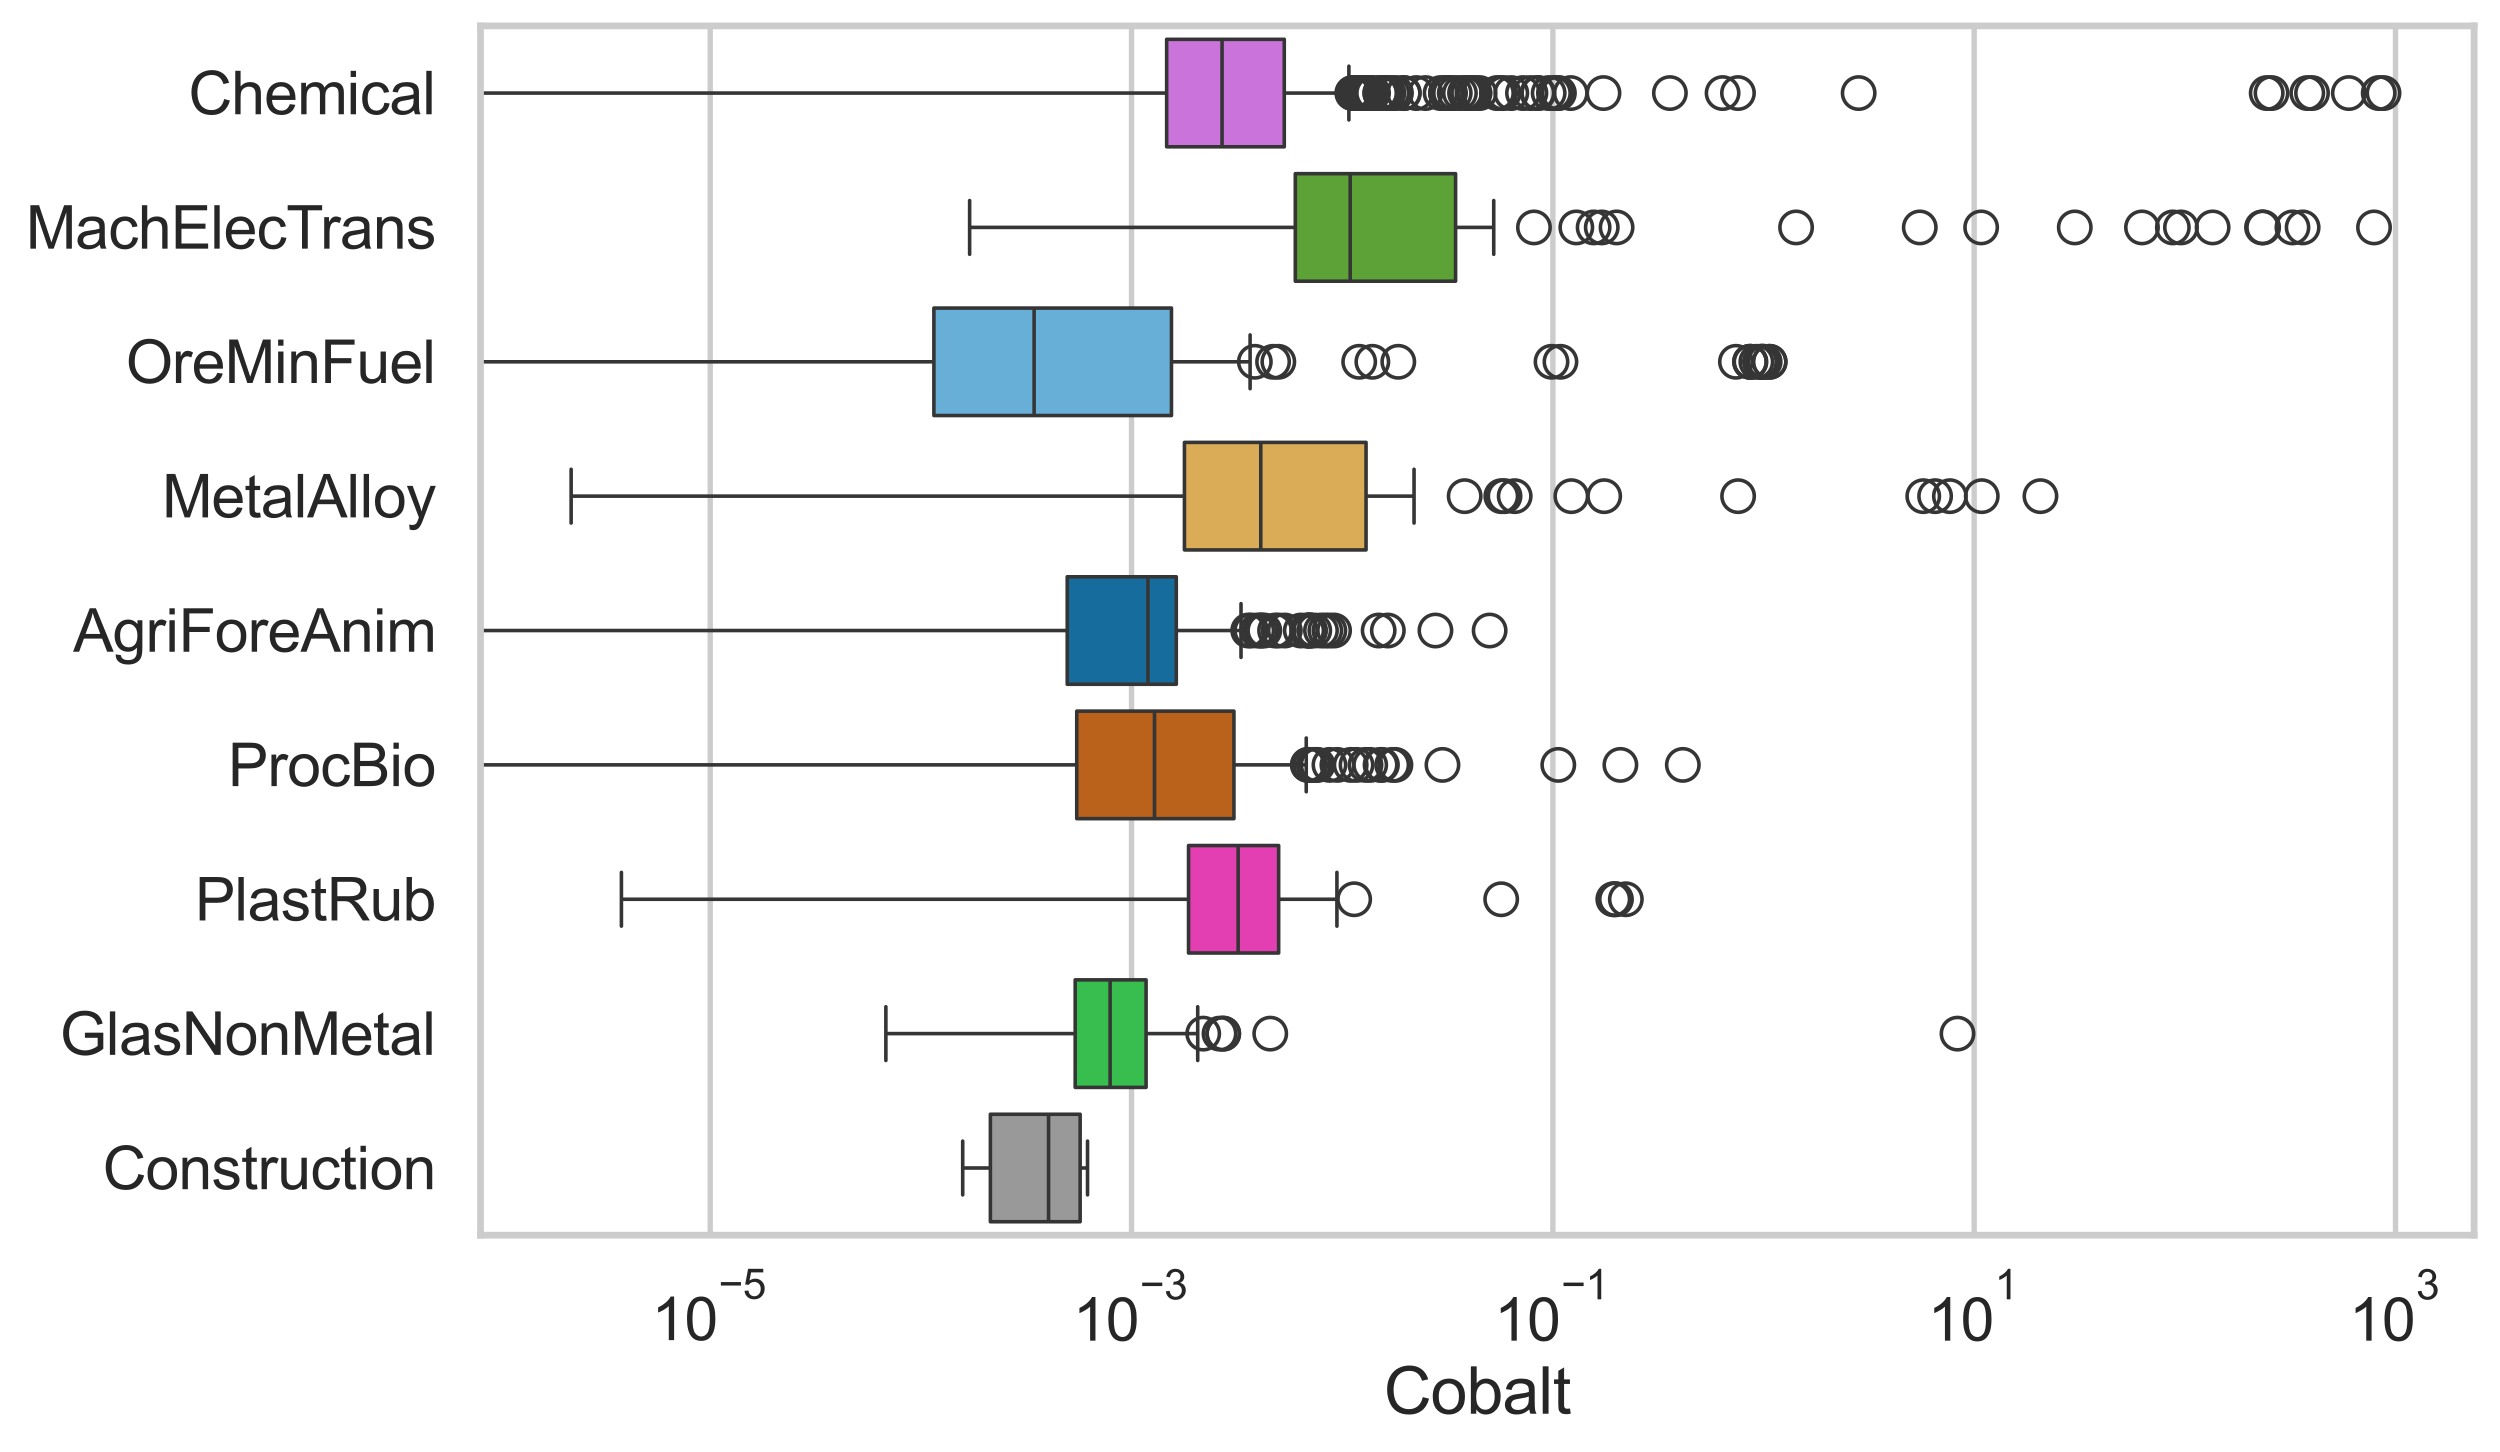 <?xml version="1.0" encoding="utf-8" standalone="no"?>
<!DOCTYPE svg PUBLIC "-//W3C//DTD SVG 1.1//EN"
  "http://www.w3.org/Graphics/SVG/1.1/DTD/svg11.dtd">
<svg xmlns:xlink="http://www.w3.org/1999/xlink" width="695.577pt" height="404.121pt" viewBox="0 0 695.577 404.121" xmlns="http://www.w3.org/2000/svg" version="1.1">
 <defs>
  <style type="text/css">*{stroke-linejoin: round; stroke-linecap: butt}</style>
 </defs>
 <g id="figure_1">
  <g id="patch_1">
   <path d="M 0 404.121 
L 695.577 404.121 
L 695.577 0 
L 0 0 
z
" style="fill: #ffffff"/>
  </g>
  <g id="axes_1">
   <g id="patch_2">
    <path d="M 133.697 343.665 
L 688.377 343.665 
L 688.377 7.2 
L 133.697 7.2 
z
" style="fill: #ffffff"/>
   </g>
   <g id="matplotlib.axis_1">
    <g id="xtick_1">
     <g id="line2d_1">
      <path d="M 197.603 343.665 
L 197.603 7.2 
" clip-path="url(#p4bd5ddffd1)" style="fill: none; stroke: #cccccc; stroke-width: 1.5; stroke-linecap: round"/>
     </g>
     <g id="text_1">
      <!-- $\mathdefault{10^{-5}}$ -->
      <g style="fill: #262626" transform="translate(181.268 373.015) scale(0.165 -0.165)">
       <defs>
        <path id="ArialMT-31" d="M 2384 0 
L 1822 0 
L 1822 3584 
Q 1619 3391 1289 3197 
Q 959 3003 697 2906 
L 697 3450 
Q 1169 3672 1522 3987 
Q 1875 4303 2022 4600 
L 2384 4600 
L 2384 0 
z
" transform="scale(0.016)"/>
        <path id="ArialMT-30" d="M 266 2259 
Q 266 3072 433 3567 
Q 600 4063 929 4331 
Q 1259 4600 1759 4600 
Q 2128 4600 2406 4451 
Q 2684 4303 2865 4023 
Q 3047 3744 3150 3342 
Q 3253 2941 3253 2259 
Q 3253 1453 3087 958 
Q 2922 463 2592 192 
Q 2263 -78 1759 -78 
Q 1097 -78 719 397 
Q 266 969 266 2259 
z
M 844 2259 
Q 844 1131 1108 757 
Q 1372 384 1759 384 
Q 2147 384 2411 759 
Q 2675 1134 2675 2259 
Q 2675 3391 2411 3762 
Q 2147 4134 1753 4134 
Q 1366 4134 1134 3806 
Q 844 3388 844 2259 
z
" transform="scale(0.016)"/>
        <path id="ArialMT-2212" d="M 3381 1997 
L 356 1997 
L 356 2522 
L 3381 2522 
L 3381 1997 
z
" transform="scale(0.016)"/>
        <path id="ArialMT-35" d="M 266 1200 
L 856 1250 
Q 922 819 1161 601 
Q 1400 384 1738 384 
Q 2144 384 2425 690 
Q 2706 997 2706 1503 
Q 2706 1984 2436 2262 
Q 2166 2541 1728 2541 
Q 1456 2541 1237 2417 
Q 1019 2294 894 2097 
L 366 2166 
L 809 4519 
L 3088 4519 
L 3088 3981 
L 1259 3981 
L 1013 2750 
Q 1425 3038 1878 3038 
Q 2478 3038 2890 2622 
Q 3303 2206 3303 1553 
Q 3303 931 2941 478 
Q 2500 -78 1738 -78 
Q 1113 -78 717 272 
Q 322 622 266 1200 
z
" transform="scale(0.016)"/>
       </defs>
       <use xlink:href="#ArialMT-31" transform="translate(0 0.88)"/>
       <use xlink:href="#ArialMT-30" transform="translate(55.615 0.88)"/>
       <use xlink:href="#ArialMT-2212" transform="translate(112.973 70.573) scale(0.7)"/>
       <use xlink:href="#ArialMT-35" transform="translate(153.852 70.573) scale(0.7)"/>
      </g>
     </g>
    </g>
    <g id="xtick_2">
     <g id="line2d_2">
      <path d="M 314.829 343.665 
L 314.829 7.2 
" clip-path="url(#p4bd5ddffd1)" style="fill: none; stroke: #cccccc; stroke-width: 1.5; stroke-linecap: round"/>
     </g>
     <g id="text_2">
      <!-- $\mathdefault{10^{-3}}$ -->
      <g style="fill: #262626" transform="translate(298.494 373.18) scale(0.165 -0.165)">
       <defs>
        <path id="ArialMT-33" d="M 269 1209 
L 831 1284 
Q 928 806 1161 595 
Q 1394 384 1728 384 
Q 2125 384 2398 659 
Q 2672 934 2672 1341 
Q 2672 1728 2419 1979 
Q 2166 2231 1775 2231 
Q 1616 2231 1378 2169 
L 1441 2663 
Q 1497 2656 1531 2656 
Q 1891 2656 2178 2843 
Q 2466 3031 2466 3422 
Q 2466 3731 2256 3934 
Q 2047 4138 1716 4138 
Q 1388 4138 1169 3931 
Q 950 3725 888 3313 
L 325 3413 
Q 428 3978 793 4289 
Q 1159 4600 1703 4600 
Q 2078 4600 2393 4439 
Q 2709 4278 2876 4000 
Q 3044 3722 3044 3409 
Q 3044 3113 2884 2869 
Q 2725 2625 2413 2481 
Q 2819 2388 3044 2092 
Q 3269 1797 3269 1353 
Q 3269 753 2831 336 
Q 2394 -81 1725 -81 
Q 1122 -81 723 278 
Q 325 638 269 1209 
z
" transform="scale(0.016)"/>
       </defs>
       <use xlink:href="#ArialMT-31" transform="translate(0 0.994)"/>
       <use xlink:href="#ArialMT-30" transform="translate(55.615 0.994)"/>
       <use xlink:href="#ArialMT-2212" transform="translate(112.973 70.688) scale(0.7)"/>
       <use xlink:href="#ArialMT-33" transform="translate(153.852 70.688) scale(0.7)"/>
      </g>
     </g>
    </g>
    <g id="xtick_3">
     <g id="line2d_3">
      <path d="M 432.056 343.665 
L 432.056 7.2 
" clip-path="url(#p4bd5ddffd1)" style="fill: none; stroke: #cccccc; stroke-width: 1.5; stroke-linecap: round"/>
     </g>
     <g id="text_3">
      <!-- $\mathdefault{10^{-1}}$ -->
      <g style="fill: #262626" transform="translate(415.721 373.18) scale(0.165 -0.165)">
       <use xlink:href="#ArialMT-31" transform="translate(0 0.994)"/>
       <use xlink:href="#ArialMT-30" transform="translate(55.615 0.994)"/>
       <use xlink:href="#ArialMT-2212" transform="translate(112.973 70.688) scale(0.7)"/>
       <use xlink:href="#ArialMT-31" transform="translate(153.852 70.688) scale(0.7)"/>
      </g>
     </g>
    </g>
    <g id="xtick_4">
     <g id="line2d_4">
      <path d="M 549.282 343.665 
L 549.282 7.2 
" clip-path="url(#p4bd5ddffd1)" style="fill: none; stroke: #cccccc; stroke-width: 1.5; stroke-linecap: round"/>
     </g>
     <g id="text_4">
      <!-- $\mathdefault{10^{1}}$ -->
      <g style="fill: #262626" transform="translate(536.33 373.18) scale(0.165 -0.165)">
       <use xlink:href="#ArialMT-31" transform="translate(0 0.994)"/>
       <use xlink:href="#ArialMT-30" transform="translate(55.615 0.994)"/>
       <use xlink:href="#ArialMT-31" transform="translate(112.973 70.688) scale(0.7)"/>
      </g>
     </g>
    </g>
    <g id="xtick_5">
     <g id="line2d_5">
      <path d="M 666.508 343.665 
L 666.508 7.2 
" clip-path="url(#p4bd5ddffd1)" style="fill: none; stroke: #cccccc; stroke-width: 1.5; stroke-linecap: round"/>
     </g>
     <g id="text_5">
      <!-- $\mathdefault{10^{3}}$ -->
      <g style="fill: #262626" transform="translate(653.556 373.18) scale(0.165 -0.165)">
       <use xlink:href="#ArialMT-31" transform="translate(0 0.994)"/>
       <use xlink:href="#ArialMT-30" transform="translate(55.615 0.994)"/>
       <use xlink:href="#ArialMT-33" transform="translate(112.973 70.688) scale(0.7)"/>
      </g>
     </g>
    </g>
    <g id="text_6">
     <!-- Cobalt -->
     <g style="fill: #262626" transform="translate(385.023 393.344) scale(0.18 -0.18)">
      <defs>
       <path id="ArialMT-43" d="M 3763 1606 
L 4369 1453 
Q 4178 706 3683 314 
Q 3188 -78 2472 -78 
Q 1731 -78 1267 223 
Q 803 525 561 1097 
Q 319 1669 319 2325 
Q 319 3041 592 3573 
Q 866 4106 1370 4382 
Q 1875 4659 2481 4659 
Q 3169 4659 3637 4309 
Q 4106 3959 4291 3325 
L 3694 3184 
Q 3534 3684 3231 3912 
Q 2928 4141 2469 4141 
Q 1941 4141 1586 3887 
Q 1231 3634 1087 3207 
Q 944 2781 944 2328 
Q 944 1744 1114 1308 
Q 1284 872 1643 656 
Q 2003 441 2422 441 
Q 2931 441 3284 734 
Q 3638 1028 3763 1606 
z
" transform="scale(0.016)"/>
       <path id="ArialMT-6f" d="M 213 1659 
Q 213 2581 725 3025 
Q 1153 3394 1769 3394 
Q 2453 3394 2887 2945 
Q 3322 2497 3322 1706 
Q 3322 1066 3130 698 
Q 2938 331 2570 128 
Q 2203 -75 1769 -75 
Q 1072 -75 642 372 
Q 213 819 213 1659 
z
M 791 1659 
Q 791 1022 1069 705 
Q 1347 388 1769 388 
Q 2188 388 2466 706 
Q 2744 1025 2744 1678 
Q 2744 2294 2464 2611 
Q 2184 2928 1769 2928 
Q 1347 2928 1069 2612 
Q 791 2297 791 1659 
z
" transform="scale(0.016)"/>
       <path id="ArialMT-62" d="M 941 0 
L 419 0 
L 419 4581 
L 981 4581 
L 981 2947 
Q 1338 3394 1891 3394 
Q 2197 3394 2470 3270 
Q 2744 3147 2920 2923 
Q 3097 2700 3197 2384 
Q 3297 2069 3297 1709 
Q 3297 856 2875 390 
Q 2453 -75 1863 -75 
Q 1275 -75 941 416 
L 941 0 
z
M 934 1684 
Q 934 1088 1097 822 
Q 1363 388 1816 388 
Q 2184 388 2453 708 
Q 2722 1028 2722 1663 
Q 2722 2313 2464 2622 
Q 2206 2931 1841 2931 
Q 1472 2931 1203 2611 
Q 934 2291 934 1684 
z
" transform="scale(0.016)"/>
       <path id="ArialMT-61" d="M 2588 409 
Q 2275 144 1986 34 
Q 1697 -75 1366 -75 
Q 819 -75 525 192 
Q 231 459 231 875 
Q 231 1119 342 1320 
Q 453 1522 633 1644 
Q 813 1766 1038 1828 
Q 1203 1872 1538 1913 
Q 2219 1994 2541 2106 
Q 2544 2222 2544 2253 
Q 2544 2597 2384 2738 
Q 2169 2928 1744 2928 
Q 1347 2928 1158 2789 
Q 969 2650 878 2297 
L 328 2372 
Q 403 2725 575 2942 
Q 747 3159 1072 3276 
Q 1397 3394 1825 3394 
Q 2250 3394 2515 3294 
Q 2781 3194 2906 3042 
Q 3031 2891 3081 2659 
Q 3109 2516 3109 2141 
L 3109 1391 
Q 3109 606 3145 398 
Q 3181 191 3288 0 
L 2700 0 
Q 2613 175 2588 409 
z
M 2541 1666 
Q 2234 1541 1622 1453 
Q 1275 1403 1131 1340 
Q 988 1278 909 1158 
Q 831 1038 831 891 
Q 831 666 1001 516 
Q 1172 366 1500 366 
Q 1825 366 2078 508 
Q 2331 650 2450 897 
Q 2541 1088 2541 1459 
L 2541 1666 
z
" transform="scale(0.016)"/>
       <path id="ArialMT-6c" d="M 409 0 
L 409 4581 
L 972 4581 
L 972 0 
L 409 0 
z
" transform="scale(0.016)"/>
       <path id="ArialMT-74" d="M 1650 503 
L 1731 6 
Q 1494 -44 1306 -44 
Q 1000 -44 831 53 
Q 663 150 594 308 
Q 525 466 525 972 
L 525 2881 
L 113 2881 
L 113 3319 
L 525 3319 
L 525 4141 
L 1084 4478 
L 1084 3319 
L 1650 3319 
L 1650 2881 
L 1084 2881 
L 1084 941 
Q 1084 700 1114 631 
Q 1144 563 1211 522 
Q 1278 481 1403 481 
Q 1497 481 1650 503 
z
" transform="scale(0.016)"/>
      </defs>
      <use xlink:href="#ArialMT-43"/>
      <use xlink:href="#ArialMT-6f" transform="translate(72.217 0)"/>
      <use xlink:href="#ArialMT-62" transform="translate(127.832 0)"/>
      <use xlink:href="#ArialMT-61" transform="translate(183.447 0)"/>
      <use xlink:href="#ArialMT-6c" transform="translate(239.062 0)"/>
      <use xlink:href="#ArialMT-74" transform="translate(261.279 0)"/>
     </g>
    </g>
   </g>
   <g id="matplotlib.axis_2">
    <g id="ytick_1">
     <g id="text_7">
      <!-- Chemical -->
      <g style="fill: #262626" transform="translate(52.428 31.798) scale(0.165 -0.165)">
       <defs>
        <path id="ArialMT-68" d="M 422 0 
L 422 4581 
L 984 4581 
L 984 2938 
Q 1378 3394 1978 3394 
Q 2347 3394 2619 3248 
Q 2891 3103 3008 2847 
Q 3125 2591 3125 2103 
L 3125 0 
L 2563 0 
L 2563 2103 
Q 2563 2525 2380 2717 
Q 2197 2909 1863 2909 
Q 1613 2909 1392 2779 
Q 1172 2650 1078 2428 
Q 984 2206 984 1816 
L 984 0 
L 422 0 
z
" transform="scale(0.016)"/>
        <path id="ArialMT-65" d="M 2694 1069 
L 3275 997 
Q 3138 488 2766 206 
Q 2394 -75 1816 -75 
Q 1088 -75 661 373 
Q 234 822 234 1631 
Q 234 2469 665 2931 
Q 1097 3394 1784 3394 
Q 2450 3394 2872 2941 
Q 3294 2488 3294 1666 
Q 3294 1616 3291 1516 
L 816 1516 
Q 847 969 1125 678 
Q 1403 388 1819 388 
Q 2128 388 2347 550 
Q 2566 713 2694 1069 
z
M 847 1978 
L 2700 1978 
Q 2663 2397 2488 2606 
Q 2219 2931 1791 2931 
Q 1403 2931 1139 2672 
Q 875 2413 847 1978 
z
" transform="scale(0.016)"/>
        <path id="ArialMT-6d" d="M 422 0 
L 422 3319 
L 925 3319 
L 925 2853 
Q 1081 3097 1340 3245 
Q 1600 3394 1931 3394 
Q 2300 3394 2536 3241 
Q 2772 3088 2869 2813 
Q 3263 3394 3894 3394 
Q 4388 3394 4653 3120 
Q 4919 2847 4919 2278 
L 4919 0 
L 4359 0 
L 4359 2091 
Q 4359 2428 4304 2576 
Q 4250 2725 4106 2815 
Q 3963 2906 3769 2906 
Q 3419 2906 3187 2673 
Q 2956 2441 2956 1928 
L 2956 0 
L 2394 0 
L 2394 2156 
Q 2394 2531 2256 2718 
Q 2119 2906 1806 2906 
Q 1569 2906 1367 2781 
Q 1166 2656 1075 2415 
Q 984 2175 984 1722 
L 984 0 
L 422 0 
z
" transform="scale(0.016)"/>
        <path id="ArialMT-69" d="M 425 3934 
L 425 4581 
L 988 4581 
L 988 3934 
L 425 3934 
z
M 425 0 
L 425 3319 
L 988 3319 
L 988 0 
L 425 0 
z
" transform="scale(0.016)"/>
        <path id="ArialMT-63" d="M 2588 1216 
L 3141 1144 
Q 3050 572 2676 248 
Q 2303 -75 1759 -75 
Q 1078 -75 664 370 
Q 250 816 250 1647 
Q 250 2184 428 2587 
Q 606 2991 970 3192 
Q 1334 3394 1763 3394 
Q 2303 3394 2647 3120 
Q 2991 2847 3088 2344 
L 2541 2259 
Q 2463 2594 2264 2762 
Q 2066 2931 1784 2931 
Q 1359 2931 1093 2626 
Q 828 2322 828 1663 
Q 828 994 1084 691 
Q 1341 388 1753 388 
Q 2084 388 2306 591 
Q 2528 794 2588 1216 
z
" transform="scale(0.016)"/>
       </defs>
       <use xlink:href="#ArialMT-43"/>
       <use xlink:href="#ArialMT-68" transform="translate(72.217 0)"/>
       <use xlink:href="#ArialMT-65" transform="translate(127.832 0)"/>
       <use xlink:href="#ArialMT-6d" transform="translate(183.447 0)"/>
       <use xlink:href="#ArialMT-69" transform="translate(266.748 0)"/>
       <use xlink:href="#ArialMT-63" transform="translate(288.965 0)"/>
       <use xlink:href="#ArialMT-61" transform="translate(338.965 0)"/>
       <use xlink:href="#ArialMT-6c" transform="translate(394.58 0)"/>
      </g>
     </g>
    </g>
    <g id="ytick_2">
     <g id="text_8">
      <!-- MachElecTrans -->
      <g style="fill: #262626" transform="translate(7.2 69.183) scale(0.165 -0.165)">
       <defs>
        <path id="ArialMT-4d" d="M 475 0 
L 475 4581 
L 1388 4581 
L 2472 1338 
Q 2622 884 2691 659 
Q 2769 909 2934 1394 
L 4031 4581 
L 4847 4581 
L 4847 0 
L 4263 0 
L 4263 3834 
L 2931 0 
L 2384 0 
L 1059 3900 
L 1059 0 
L 475 0 
z
" transform="scale(0.016)"/>
        <path id="ArialMT-45" d="M 506 0 
L 506 4581 
L 3819 4581 
L 3819 4041 
L 1113 4041 
L 1113 2638 
L 3647 2638 
L 3647 2100 
L 1113 2100 
L 1113 541 
L 3925 541 
L 3925 0 
L 506 0 
z
" transform="scale(0.016)"/>
        <path id="ArialMT-54" d="M 1659 0 
L 1659 4041 
L 150 4041 
L 150 4581 
L 3781 4581 
L 3781 4041 
L 2266 4041 
L 2266 0 
L 1659 0 
z
" transform="scale(0.016)"/>
        <path id="ArialMT-72" d="M 416 0 
L 416 3319 
L 922 3319 
L 922 2816 
Q 1116 3169 1280 3281 
Q 1444 3394 1641 3394 
Q 1925 3394 2219 3213 
L 2025 2691 
Q 1819 2813 1613 2813 
Q 1428 2813 1281 2702 
Q 1134 2591 1072 2394 
Q 978 2094 978 1738 
L 978 0 
L 416 0 
z
" transform="scale(0.016)"/>
        <path id="ArialMT-6e" d="M 422 0 
L 422 3319 
L 928 3319 
L 928 2847 
Q 1294 3394 1984 3394 
Q 2284 3394 2536 3286 
Q 2788 3178 2913 3003 
Q 3038 2828 3088 2588 
Q 3119 2431 3119 2041 
L 3119 0 
L 2556 0 
L 2556 2019 
Q 2556 2363 2490 2533 
Q 2425 2703 2258 2804 
Q 2091 2906 1866 2906 
Q 1506 2906 1245 2678 
Q 984 2450 984 1813 
L 984 0 
L 422 0 
z
" transform="scale(0.016)"/>
        <path id="ArialMT-73" d="M 197 991 
L 753 1078 
Q 800 744 1014 566 
Q 1228 388 1613 388 
Q 2000 388 2187 545 
Q 2375 703 2375 916 
Q 2375 1106 2209 1216 
Q 2094 1291 1634 1406 
Q 1016 1563 777 1677 
Q 538 1791 414 1992 
Q 291 2194 291 2438 
Q 291 2659 392 2848 
Q 494 3038 669 3163 
Q 800 3259 1026 3326 
Q 1253 3394 1513 3394 
Q 1903 3394 2198 3281 
Q 2494 3169 2634 2976 
Q 2775 2784 2828 2463 
L 2278 2388 
Q 2241 2644 2061 2787 
Q 1881 2931 1553 2931 
Q 1166 2931 1000 2803 
Q 834 2675 834 2503 
Q 834 2394 903 2306 
Q 972 2216 1119 2156 
Q 1203 2125 1616 2013 
Q 2213 1853 2448 1751 
Q 2684 1650 2818 1456 
Q 2953 1263 2953 975 
Q 2953 694 2789 445 
Q 2625 197 2315 61 
Q 2006 -75 1616 -75 
Q 969 -75 630 194 
Q 291 463 197 991 
z
" transform="scale(0.016)"/>
       </defs>
       <use xlink:href="#ArialMT-4d"/>
       <use xlink:href="#ArialMT-61" transform="translate(83.301 0)"/>
       <use xlink:href="#ArialMT-63" transform="translate(138.916 0)"/>
       <use xlink:href="#ArialMT-68" transform="translate(188.916 0)"/>
       <use xlink:href="#ArialMT-45" transform="translate(244.531 0)"/>
       <use xlink:href="#ArialMT-6c" transform="translate(311.23 0)"/>
       <use xlink:href="#ArialMT-65" transform="translate(333.447 0)"/>
       <use xlink:href="#ArialMT-63" transform="translate(389.062 0)"/>
       <use xlink:href="#ArialMT-54" transform="translate(439.062 0)"/>
       <use xlink:href="#ArialMT-72" transform="translate(496.396 0)"/>
       <use xlink:href="#ArialMT-61" transform="translate(529.697 0)"/>
       <use xlink:href="#ArialMT-6e" transform="translate(585.312 0)"/>
       <use xlink:href="#ArialMT-73" transform="translate(640.928 0)"/>
      </g>
     </g>
    </g>
    <g id="ytick_3">
     <g id="text_9">
      <!-- OreMinFuel -->
      <g style="fill: #262626" transform="translate(35.013 106.568) scale(0.165 -0.165)">
       <defs>
        <path id="ArialMT-4f" d="M 309 2231 
Q 309 3372 921 4017 
Q 1534 4663 2503 4663 
Q 3138 4663 3647 4359 
Q 4156 4056 4423 3514 
Q 4691 2972 4691 2284 
Q 4691 1588 4409 1038 
Q 4128 488 3612 205 
Q 3097 -78 2500 -78 
Q 1853 -78 1343 234 
Q 834 547 571 1087 
Q 309 1628 309 2231 
z
M 934 2222 
Q 934 1394 1379 917 
Q 1825 441 2497 441 
Q 3181 441 3623 922 
Q 4066 1403 4066 2288 
Q 4066 2847 3877 3264 
Q 3688 3681 3323 3911 
Q 2959 4141 2506 4141 
Q 1863 4141 1398 3698 
Q 934 3256 934 2222 
z
" transform="scale(0.016)"/>
        <path id="ArialMT-46" d="M 525 0 
L 525 4581 
L 3616 4581 
L 3616 4041 
L 1131 4041 
L 1131 2622 
L 3281 2622 
L 3281 2081 
L 1131 2081 
L 1131 0 
L 525 0 
z
" transform="scale(0.016)"/>
        <path id="ArialMT-75" d="M 2597 0 
L 2597 488 
Q 2209 -75 1544 -75 
Q 1250 -75 995 37 
Q 741 150 617 320 
Q 494 491 444 738 
Q 409 903 409 1263 
L 409 3319 
L 972 3319 
L 972 1478 
Q 972 1038 1006 884 
Q 1059 663 1231 536 
Q 1403 409 1656 409 
Q 1909 409 2131 539 
Q 2353 669 2445 892 
Q 2538 1116 2538 1541 
L 2538 3319 
L 3100 3319 
L 3100 0 
L 2597 0 
z
" transform="scale(0.016)"/>
       </defs>
       <use xlink:href="#ArialMT-4f"/>
       <use xlink:href="#ArialMT-72" transform="translate(77.783 0)"/>
       <use xlink:href="#ArialMT-65" transform="translate(111.084 0)"/>
       <use xlink:href="#ArialMT-4d" transform="translate(166.699 0)"/>
       <use xlink:href="#ArialMT-69" transform="translate(250 0)"/>
       <use xlink:href="#ArialMT-6e" transform="translate(272.217 0)"/>
       <use xlink:href="#ArialMT-46" transform="translate(327.832 0)"/>
       <use xlink:href="#ArialMT-75" transform="translate(388.916 0)"/>
       <use xlink:href="#ArialMT-65" transform="translate(444.531 0)"/>
       <use xlink:href="#ArialMT-6c" transform="translate(500.146 0)"/>
      </g>
     </g>
    </g>
    <g id="ytick_4">
     <g id="text_10">
      <!-- MetalAlloy -->
      <g style="fill: #262626" transform="translate(45.088 143.953) scale(0.165 -0.165)">
       <defs>
        <path id="ArialMT-41" d="M -9 0 
L 1750 4581 
L 2403 4581 
L 4278 0 
L 3588 0 
L 3053 1388 
L 1138 1388 
L 634 0 
L -9 0 
z
M 1313 1881 
L 2866 1881 
L 2388 3150 
Q 2169 3728 2063 4100 
Q 1975 3659 1816 3225 
L 1313 1881 
z
" transform="scale(0.016)"/>
        <path id="ArialMT-79" d="M 397 -1278 
L 334 -750 
Q 519 -800 656 -800 
Q 844 -800 956 -737 
Q 1069 -675 1141 -563 
Q 1194 -478 1313 -144 
Q 1328 -97 1363 -6 
L 103 3319 
L 709 3319 
L 1400 1397 
Q 1534 1031 1641 628 
Q 1738 1016 1872 1384 
L 2581 3319 
L 3144 3319 
L 1881 -56 
Q 1678 -603 1566 -809 
Q 1416 -1088 1222 -1217 
Q 1028 -1347 759 -1347 
Q 597 -1347 397 -1278 
z
" transform="scale(0.016)"/>
       </defs>
       <use xlink:href="#ArialMT-4d"/>
       <use xlink:href="#ArialMT-65" transform="translate(83.301 0)"/>
       <use xlink:href="#ArialMT-74" transform="translate(138.916 0)"/>
       <use xlink:href="#ArialMT-61" transform="translate(166.699 0)"/>
       <use xlink:href="#ArialMT-6c" transform="translate(222.314 0)"/>
       <use xlink:href="#ArialMT-41" transform="translate(244.531 0)"/>
       <use xlink:href="#ArialMT-6c" transform="translate(311.23 0)"/>
       <use xlink:href="#ArialMT-6c" transform="translate(333.447 0)"/>
       <use xlink:href="#ArialMT-6f" transform="translate(355.664 0)"/>
       <use xlink:href="#ArialMT-79" transform="translate(411.279 0)"/>
      </g>
     </g>
    </g>
    <g id="ytick_5">
     <g id="text_11">
      <!-- AgriForeAnim -->
      <g style="fill: #262626" transform="translate(20.341 181.337) scale(0.165 -0.165)">
       <defs>
        <path id="ArialMT-67" d="M 319 -275 
L 866 -356 
Q 900 -609 1056 -725 
Q 1266 -881 1628 -881 
Q 2019 -881 2231 -725 
Q 2444 -569 2519 -288 
Q 2563 -116 2559 434 
Q 2191 0 1641 0 
Q 956 0 581 494 
Q 206 988 206 1678 
Q 206 2153 378 2554 
Q 550 2956 876 3175 
Q 1203 3394 1644 3394 
Q 2231 3394 2613 2919 
L 2613 3319 
L 3131 3319 
L 3131 450 
Q 3131 -325 2973 -648 
Q 2816 -972 2473 -1159 
Q 2131 -1347 1631 -1347 
Q 1038 -1347 672 -1080 
Q 306 -813 319 -275 
z
M 784 1719 
Q 784 1066 1043 766 
Q 1303 466 1694 466 
Q 2081 466 2343 764 
Q 2606 1063 2606 1700 
Q 2606 2309 2336 2618 
Q 2066 2928 1684 2928 
Q 1309 2928 1046 2623 
Q 784 2319 784 1719 
z
" transform="scale(0.016)"/>
       </defs>
       <use xlink:href="#ArialMT-41"/>
       <use xlink:href="#ArialMT-67" transform="translate(66.699 0)"/>
       <use xlink:href="#ArialMT-72" transform="translate(122.314 0)"/>
       <use xlink:href="#ArialMT-69" transform="translate(155.615 0)"/>
       <use xlink:href="#ArialMT-46" transform="translate(177.832 0)"/>
       <use xlink:href="#ArialMT-6f" transform="translate(238.916 0)"/>
       <use xlink:href="#ArialMT-72" transform="translate(294.531 0)"/>
       <use xlink:href="#ArialMT-65" transform="translate(327.832 0)"/>
       <use xlink:href="#ArialMT-41" transform="translate(383.447 0)"/>
       <use xlink:href="#ArialMT-6e" transform="translate(450.146 0)"/>
       <use xlink:href="#ArialMT-69" transform="translate(505.762 0)"/>
       <use xlink:href="#ArialMT-6d" transform="translate(527.979 0)"/>
      </g>
     </g>
    </g>
    <g id="ytick_6">
     <g id="text_12">
      <!-- ProcBio -->
      <g style="fill: #262626" transform="translate(63.424 218.722) scale(0.165 -0.165)">
       <defs>
        <path id="ArialMT-50" d="M 494 0 
L 494 4581 
L 2222 4581 
Q 2678 4581 2919 4538 
Q 3256 4481 3484 4323 
Q 3713 4166 3852 3881 
Q 3991 3597 3991 3256 
Q 3991 2672 3619 2267 
Q 3247 1863 2275 1863 
L 1100 1863 
L 1100 0 
L 494 0 
z
M 1100 2403 
L 2284 2403 
Q 2872 2403 3119 2622 
Q 3366 2841 3366 3238 
Q 3366 3525 3220 3729 
Q 3075 3934 2838 4000 
Q 2684 4041 2272 4041 
L 1100 4041 
L 1100 2403 
z
" transform="scale(0.016)"/>
        <path id="ArialMT-42" d="M 469 0 
L 469 4581 
L 2188 4581 
Q 2713 4581 3030 4442 
Q 3347 4303 3526 4014 
Q 3706 3725 3706 3409 
Q 3706 3116 3547 2856 
Q 3388 2597 3066 2438 
Q 3481 2316 3704 2022 
Q 3928 1728 3928 1328 
Q 3928 1006 3792 729 
Q 3656 453 3456 303 
Q 3256 153 2954 76 
Q 2653 0 2216 0 
L 469 0 
z
M 1075 2656 
L 2066 2656 
Q 2469 2656 2644 2709 
Q 2875 2778 2992 2937 
Q 3109 3097 3109 3338 
Q 3109 3566 3000 3739 
Q 2891 3913 2687 3977 
Q 2484 4041 1991 4041 
L 1075 4041 
L 1075 2656 
z
M 1075 541 
L 2216 541 
Q 2509 541 2628 563 
Q 2838 600 2978 687 
Q 3119 775 3209 942 
Q 3300 1109 3300 1328 
Q 3300 1584 3169 1773 
Q 3038 1963 2805 2039 
Q 2572 2116 2134 2116 
L 1075 2116 
L 1075 541 
z
" transform="scale(0.016)"/>
       </defs>
       <use xlink:href="#ArialMT-50"/>
       <use xlink:href="#ArialMT-72" transform="translate(66.699 0)"/>
       <use xlink:href="#ArialMT-6f" transform="translate(100 0)"/>
       <use xlink:href="#ArialMT-63" transform="translate(155.615 0)"/>
       <use xlink:href="#ArialMT-42" transform="translate(205.615 0)"/>
       <use xlink:href="#ArialMT-69" transform="translate(272.314 0)"/>
       <use xlink:href="#ArialMT-6f" transform="translate(294.531 0)"/>
      </g>
     </g>
    </g>
    <g id="ytick_7">
     <g id="text_13">
      <!-- PlastRub -->
      <g style="fill: #262626" transform="translate(54.248 256.107) scale(0.165 -0.165)">
       <defs>
        <path id="ArialMT-52" d="M 503 0 
L 503 4581 
L 2534 4581 
Q 3147 4581 3465 4457 
Q 3784 4334 3975 4021 
Q 4166 3709 4166 3331 
Q 4166 2844 3850 2509 
Q 3534 2175 2875 2084 
Q 3116 1969 3241 1856 
Q 3506 1613 3744 1247 
L 4541 0 
L 3778 0 
L 3172 953 
Q 2906 1366 2734 1584 
Q 2563 1803 2427 1890 
Q 2291 1978 2150 2013 
Q 2047 2034 1813 2034 
L 1109 2034 
L 1109 0 
L 503 0 
z
M 1109 2559 
L 2413 2559 
Q 2828 2559 3062 2645 
Q 3297 2731 3419 2920 
Q 3541 3109 3541 3331 
Q 3541 3656 3305 3865 
Q 3069 4075 2559 4075 
L 1109 4075 
L 1109 2559 
z
" transform="scale(0.016)"/>
       </defs>
       <use xlink:href="#ArialMT-50"/>
       <use xlink:href="#ArialMT-6c" transform="translate(66.699 0)"/>
       <use xlink:href="#ArialMT-61" transform="translate(88.916 0)"/>
       <use xlink:href="#ArialMT-73" transform="translate(144.531 0)"/>
       <use xlink:href="#ArialMT-74" transform="translate(194.531 0)"/>
       <use xlink:href="#ArialMT-52" transform="translate(222.314 0)"/>
       <use xlink:href="#ArialMT-75" transform="translate(294.531 0)"/>
       <use xlink:href="#ArialMT-62" transform="translate(350.146 0)"/>
      </g>
     </g>
    </g>
    <g id="ytick_8">
     <g id="text_14">
      <!-- GlasNonMetal -->
      <g style="fill: #262626" transform="translate(16.659 293.492) scale(0.165 -0.165)">
       <defs>
        <path id="ArialMT-47" d="M 2638 1797 
L 2638 2334 
L 4578 2338 
L 4578 638 
Q 4131 281 3656 101 
Q 3181 -78 2681 -78 
Q 2006 -78 1454 211 
Q 903 500 622 1047 
Q 341 1594 341 2269 
Q 341 2938 620 3517 
Q 900 4097 1425 4378 
Q 1950 4659 2634 4659 
Q 3131 4659 3532 4498 
Q 3934 4338 4162 4050 
Q 4391 3763 4509 3300 
L 3963 3150 
Q 3859 3500 3706 3700 
Q 3553 3900 3268 4020 
Q 2984 4141 2638 4141 
Q 2222 4141 1919 4014 
Q 1616 3888 1430 3681 
Q 1244 3475 1141 3228 
Q 966 2803 966 2306 
Q 966 1694 1177 1281 
Q 1388 869 1791 669 
Q 2194 469 2647 469 
Q 3041 469 3416 620 
Q 3791 772 3984 944 
L 3984 1797 
L 2638 1797 
z
" transform="scale(0.016)"/>
        <path id="ArialMT-4e" d="M 488 0 
L 488 4581 
L 1109 4581 
L 3516 984 
L 3516 4581 
L 4097 4581 
L 4097 0 
L 3475 0 
L 1069 3600 
L 1069 0 
L 488 0 
z
" transform="scale(0.016)"/>
       </defs>
       <use xlink:href="#ArialMT-47"/>
       <use xlink:href="#ArialMT-6c" transform="translate(77.783 0)"/>
       <use xlink:href="#ArialMT-61" transform="translate(100 0)"/>
       <use xlink:href="#ArialMT-73" transform="translate(155.615 0)"/>
       <use xlink:href="#ArialMT-4e" transform="translate(205.615 0)"/>
       <use xlink:href="#ArialMT-6f" transform="translate(277.832 0)"/>
       <use xlink:href="#ArialMT-6e" transform="translate(333.447 0)"/>
       <use xlink:href="#ArialMT-4d" transform="translate(389.062 0)"/>
       <use xlink:href="#ArialMT-65" transform="translate(472.363 0)"/>
       <use xlink:href="#ArialMT-74" transform="translate(527.979 0)"/>
       <use xlink:href="#ArialMT-61" transform="translate(555.762 0)"/>
       <use xlink:href="#ArialMT-6c" transform="translate(611.377 0)"/>
      </g>
     </g>
    </g>
    <g id="ytick_9">
     <g id="text_15">
      <!-- Construction -->
      <g style="fill: #262626" transform="translate(28.575 330.877) scale(0.165 -0.165)">
       <use xlink:href="#ArialMT-43"/>
       <use xlink:href="#ArialMT-6f" transform="translate(72.217 0)"/>
       <use xlink:href="#ArialMT-6e" transform="translate(127.832 0)"/>
       <use xlink:href="#ArialMT-73" transform="translate(183.447 0)"/>
       <use xlink:href="#ArialMT-74" transform="translate(233.447 0)"/>
       <use xlink:href="#ArialMT-72" transform="translate(261.23 0)"/>
       <use xlink:href="#ArialMT-75" transform="translate(294.531 0)"/>
       <use xlink:href="#ArialMT-63" transform="translate(350.146 0)"/>
       <use xlink:href="#ArialMT-74" transform="translate(400.146 0)"/>
       <use xlink:href="#ArialMT-69" transform="translate(427.93 0)"/>
       <use xlink:href="#ArialMT-6f" transform="translate(450.146 0)"/>
       <use xlink:href="#ArialMT-6e" transform="translate(505.762 0)"/>
      </g>
     </g>
    </g>
   </g>
   <g id="patch_3">
    <path d="M 324.602 10.938 
L 324.602 40.846 
L 357.326 40.846 
L 357.326 10.938 
L 324.602 10.938 
z
" clip-path="url(#p4bd5ddffd1)" style="fill: #ca74db; stroke: #353535; stroke-linejoin: miter"/>
   </g>
   <g id="line2d_6">
    <path d="M 324.602 25.892 
L -1 25.892 
" clip-path="url(#p4bd5ddffd1)" style="fill: none; stroke: #353535"/>
   </g>
   <g id="line2d_7">
    <path d="M 357.326 25.892 
L 375.301 25.892 
" clip-path="url(#p4bd5ddffd1)" style="fill: none; stroke: #353535"/>
   </g>
   <g id="line2d_8">
    <path clip-path="url(#p4bd5ddffd1)" style="fill: none; stroke: #353535; stroke-linecap: round"/>
   </g>
   <g id="line2d_9">
    <path d="M 375.301 18.415 
L 375.301 33.369 
" clip-path="url(#p4bd5ddffd1)" style="fill: none; stroke: #353535; stroke-linecap: round"/>
   </g>
   <g id="line2d_10">
    <defs>
     <path id="m57359a01da" d="M 0 4.5 
C 1.193 4.5 2.338 4.026 3.182 3.182 
C 4.026 2.338 4.5 1.193 4.5 0 
C 4.5 -1.193 4.026 -2.338 3.182 -3.182 
C 2.338 -4.026 1.193 -4.5 0 -4.5 
C -1.193 -4.5 -2.338 -4.026 -3.182 -3.182 
C -4.026 -2.338 -4.5 -1.193 -4.5 0 
C -4.5 1.193 -4.026 2.338 -3.182 3.182 
C -2.338 4.026 -1.193 4.5 0 4.5 
z
" style="stroke: #353535"/>
    </defs>
    <g clip-path="url(#p4bd5ddffd1)">
     <use xlink:href="#m57359a01da" x="384.546" y="25.892" style="fill-opacity: 0; stroke: #353535"/>
     <use xlink:href="#m57359a01da" x="430.889" y="25.892" style="fill-opacity: 0; stroke: #353535"/>
     <use xlink:href="#m57359a01da" x="437.022" y="25.892" style="fill-opacity: 0; stroke: #353535"/>
     <use xlink:href="#m57359a01da" x="417.388" y="25.892" style="fill-opacity: 0; stroke: #353535"/>
     <use xlink:href="#m57359a01da" x="643.274" y="25.892" style="fill-opacity: 0; stroke: #353535"/>
     <use xlink:href="#m57359a01da" x="378.412" y="25.892" style="fill-opacity: 0; stroke: #353535"/>
     <use xlink:href="#m57359a01da" x="390.543" y="25.892" style="fill-opacity: 0; stroke: #353535"/>
     <use xlink:href="#m57359a01da" x="381.516" y="25.892" style="fill-opacity: 0; stroke: #353535"/>
     <use xlink:href="#m57359a01da" x="380.142" y="25.892" style="fill-opacity: 0; stroke: #353535"/>
     <use xlink:href="#m57359a01da" x="416.501" y="25.892" style="fill-opacity: 0; stroke: #353535"/>
     <use xlink:href="#m57359a01da" x="632" y="25.892" style="fill-opacity: 0; stroke: #353535"/>
     <use xlink:href="#m57359a01da" x="382.032" y="25.892" style="fill-opacity: 0; stroke: #353535"/>
     <use xlink:href="#m57359a01da" x="376.935" y="25.892" style="fill-opacity: 0; stroke: #353535"/>
     <use xlink:href="#m57359a01da" x="376.255" y="25.892" style="fill-opacity: 0; stroke: #353535"/>
     <use xlink:href="#m57359a01da" x="385.031" y="25.892" style="fill-opacity: 0; stroke: #353535"/>
     <use xlink:href="#m57359a01da" x="517.136" y="25.892" style="fill-opacity: 0; stroke: #353535"/>
     <use xlink:href="#m57359a01da" x="380.797" y="25.892" style="fill-opacity: 0; stroke: #353535"/>
     <use xlink:href="#m57359a01da" x="403.435" y="25.892" style="fill-opacity: 0; stroke: #353535"/>
     <use xlink:href="#m57359a01da" x="446.136" y="25.892" style="fill-opacity: 0; stroke: #353535"/>
     <use xlink:href="#m57359a01da" x="376.769" y="25.892" style="fill-opacity: 0; stroke: #353535"/>
     <use xlink:href="#m57359a01da" x="653.52" y="25.892" style="fill-opacity: 0; stroke: #353535"/>
     <use xlink:href="#m57359a01da" x="425.811" y="25.892" style="fill-opacity: 0; stroke: #353535"/>
     <use xlink:href="#m57359a01da" x="376.632" y="25.892" style="fill-opacity: 0; stroke: #353535"/>
     <use xlink:href="#m57359a01da" x="376.978" y="25.892" style="fill-opacity: 0; stroke: #353535"/>
     <use xlink:href="#m57359a01da" x="433.736" y="25.892" style="fill-opacity: 0; stroke: #353535"/>
     <use xlink:href="#m57359a01da" x="411.665" y="25.892" style="fill-opacity: 0; stroke: #353535"/>
     <use xlink:href="#m57359a01da" x="410.279" y="25.892" style="fill-opacity: 0; stroke: #353535"/>
     <use xlink:href="#m57359a01da" x="402.46" y="25.892" style="fill-opacity: 0; stroke: #353535"/>
     <use xlink:href="#m57359a01da" x="378.634" y="25.892" style="fill-opacity: 0; stroke: #353535"/>
     <use xlink:href="#m57359a01da" x="379.454" y="25.892" style="fill-opacity: 0; stroke: #353535"/>
     <use xlink:href="#m57359a01da" x="427.763" y="25.892" style="fill-opacity: 0; stroke: #353535"/>
     <use xlink:href="#m57359a01da" x="376.554" y="25.892" style="fill-opacity: 0; stroke: #353535"/>
     <use xlink:href="#m57359a01da" x="663.164" y="25.892" style="fill-opacity: 0; stroke: #353535"/>
     <use xlink:href="#m57359a01da" x="483.558" y="25.892" style="fill-opacity: 0; stroke: #353535"/>
     <use xlink:href="#m57359a01da" x="394.037" y="25.892" style="fill-opacity: 0; stroke: #353535"/>
     <use xlink:href="#m57359a01da" x="404.758" y="25.892" style="fill-opacity: 0; stroke: #353535"/>
     <use xlink:href="#m57359a01da" x="418.359" y="25.892" style="fill-opacity: 0; stroke: #353535"/>
     <use xlink:href="#m57359a01da" x="380.474" y="25.892" style="fill-opacity: 0; stroke: #353535"/>
     <use xlink:href="#m57359a01da" x="432.355" y="25.892" style="fill-opacity: 0; stroke: #353535"/>
     <use xlink:href="#m57359a01da" x="380.179" y="25.892" style="fill-opacity: 0; stroke: #353535"/>
     <use xlink:href="#m57359a01da" x="641.969" y="25.892" style="fill-opacity: 0; stroke: #353535"/>
     <use xlink:href="#m57359a01da" x="406.201" y="25.892" style="fill-opacity: 0; stroke: #353535"/>
     <use xlink:href="#m57359a01da" x="428.009" y="25.892" style="fill-opacity: 0; stroke: #353535"/>
     <use xlink:href="#m57359a01da" x="388.399" y="25.892" style="fill-opacity: 0; stroke: #353535"/>
     <use xlink:href="#m57359a01da" x="403.291" y="25.892" style="fill-opacity: 0; stroke: #353535"/>
     <use xlink:href="#m57359a01da" x="407.618" y="25.892" style="fill-opacity: 0; stroke: #353535"/>
     <use xlink:href="#m57359a01da" x="396.628" y="25.892" style="fill-opacity: 0; stroke: #353535"/>
     <use xlink:href="#m57359a01da" x="433.061" y="25.892" style="fill-opacity: 0; stroke: #353535"/>
     <use xlink:href="#m57359a01da" x="408.508" y="25.892" style="fill-opacity: 0; stroke: #353535"/>
     <use xlink:href="#m57359a01da" x="386.294" y="25.892" style="fill-opacity: 0; stroke: #353535"/>
     <use xlink:href="#m57359a01da" x="376.939" y="25.892" style="fill-opacity: 0; stroke: #353535"/>
     <use xlink:href="#m57359a01da" x="402.331" y="25.892" style="fill-opacity: 0; stroke: #353535"/>
     <use xlink:href="#m57359a01da" x="384.066" y="25.892" style="fill-opacity: 0; stroke: #353535"/>
     <use xlink:href="#m57359a01da" x="400.826" y="25.892" style="fill-opacity: 0; stroke: #353535"/>
     <use xlink:href="#m57359a01da" x="423.739" y="25.892" style="fill-opacity: 0; stroke: #353535"/>
     <use xlink:href="#m57359a01da" x="420.486" y="25.892" style="fill-opacity: 0; stroke: #353535"/>
     <use xlink:href="#m57359a01da" x="479.274" y="25.892" style="fill-opacity: 0; stroke: #353535"/>
     <use xlink:href="#m57359a01da" x="409.669" y="25.892" style="fill-opacity: 0; stroke: #353535"/>
     <use xlink:href="#m57359a01da" x="377.95" y="25.892" style="fill-opacity: 0; stroke: #353535"/>
     <use xlink:href="#m57359a01da" x="376.408" y="25.892" style="fill-opacity: 0; stroke: #353535"/>
     <use xlink:href="#m57359a01da" x="630.668" y="25.892" style="fill-opacity: 0; stroke: #353535"/>
     <use xlink:href="#m57359a01da" x="387.377" y="25.892" style="fill-opacity: 0; stroke: #353535"/>
     <use xlink:href="#m57359a01da" x="380.85" y="25.892" style="fill-opacity: 0; stroke: #353535"/>
     <use xlink:href="#m57359a01da" x="385.464" y="25.892" style="fill-opacity: 0; stroke: #353535"/>
     <use xlink:href="#m57359a01da" x="390.592" y="25.892" style="fill-opacity: 0; stroke: #353535"/>
     <use xlink:href="#m57359a01da" x="377.091" y="25.892" style="fill-opacity: 0; stroke: #353535"/>
     <use xlink:href="#m57359a01da" x="661.832" y="25.892" style="fill-opacity: 0; stroke: #353535"/>
     <use xlink:href="#m57359a01da" x="464.617" y="25.892" style="fill-opacity: 0; stroke: #353535"/>
     <use xlink:href="#m57359a01da" x="384.028" y="25.892" style="fill-opacity: 0; stroke: #353535"/>
     <use xlink:href="#m57359a01da" x="402.318" y="25.892" style="fill-opacity: 0; stroke: #353535"/>
     <use xlink:href="#m57359a01da" x="408.227" y="25.892" style="fill-opacity: 0; stroke: #353535"/>
    </g>
   </g>
   <g id="patch_4">
    <path d="M 360.395 48.323 
L 360.395 78.231 
L 404.986 78.231 
L 404.986 48.323 
L 360.395 48.323 
z
" clip-path="url(#p4bd5ddffd1)" style="fill: #5ca236; stroke: #353535; stroke-linejoin: miter"/>
   </g>
   <g id="line2d_11">
    <path d="M 360.395 63.277 
L 269.781 63.277 
" clip-path="url(#p4bd5ddffd1)" style="fill: none; stroke: #353535"/>
   </g>
   <g id="line2d_12">
    <path d="M 404.986 63.277 
L 415.604 63.277 
" clip-path="url(#p4bd5ddffd1)" style="fill: none; stroke: #353535"/>
   </g>
   <g id="line2d_13">
    <path d="M 269.781 55.8 
L 269.781 70.754 
" clip-path="url(#p4bd5ddffd1)" style="fill: none; stroke: #353535; stroke-linecap: round"/>
   </g>
   <g id="line2d_14">
    <path d="M 415.604 55.8 
L 415.604 70.754 
" clip-path="url(#p4bd5ddffd1)" style="fill: none; stroke: #353535; stroke-linecap: round"/>
   </g>
   <g id="line2d_15">
    <g clip-path="url(#p4bd5ddffd1)">
     <use xlink:href="#m57359a01da" x="445.656" y="63.277" style="fill-opacity: 0; stroke: #353535"/>
     <use xlink:href="#m57359a01da" x="606.808" y="63.277" style="fill-opacity: 0; stroke: #353535"/>
     <use xlink:href="#m57359a01da" x="629.362" y="63.277" style="fill-opacity: 0; stroke: #353535"/>
     <use xlink:href="#m57359a01da" x="551.216" y="63.277" style="fill-opacity: 0; stroke: #353535"/>
     <use xlink:href="#m57359a01da" x="615.615" y="63.277" style="fill-opacity: 0; stroke: #353535"/>
     <use xlink:href="#m57359a01da" x="640.663" y="63.277" style="fill-opacity: 0; stroke: #353535"/>
     <use xlink:href="#m57359a01da" x="499.726" y="63.277" style="fill-opacity: 0; stroke: #353535"/>
     <use xlink:href="#m57359a01da" x="637.831" y="63.277" style="fill-opacity: 0; stroke: #353535"/>
     <use xlink:href="#m57359a01da" x="660.526" y="63.277" style="fill-opacity: 0; stroke: #353535"/>
     <use xlink:href="#m57359a01da" x="426.792" y="63.277" style="fill-opacity: 0; stroke: #353535"/>
     <use xlink:href="#m57359a01da" x="534.138" y="63.277" style="fill-opacity: 0; stroke: #353535"/>
     <use xlink:href="#m57359a01da" x="604.552" y="63.277" style="fill-opacity: 0; stroke: #353535"/>
     <use xlink:href="#m57359a01da" x="443.395" y="63.277" style="fill-opacity: 0; stroke: #353535"/>
     <use xlink:href="#m57359a01da" x="449.783" y="63.277" style="fill-opacity: 0; stroke: #353535"/>
     <use xlink:href="#m57359a01da" x="629.677" y="63.277" style="fill-opacity: 0; stroke: #353535"/>
     <use xlink:href="#m57359a01da" x="595.963" y="63.277" style="fill-opacity: 0; stroke: #353535"/>
     <use xlink:href="#m57359a01da" x="577.266" y="63.277" style="fill-opacity: 0; stroke: #353535"/>
     <use xlink:href="#m57359a01da" x="438.585" y="63.277" style="fill-opacity: 0; stroke: #353535"/>
    </g>
   </g>
   <g id="patch_5">
    <path d="M 259.838 85.708 
L 259.838 115.616 
L 325.938 115.616 
L 325.938 85.708 
L 259.838 85.708 
z
" clip-path="url(#p4bd5ddffd1)" style="fill: #68afd7; stroke: #353535; stroke-linejoin: miter"/>
   </g>
   <g id="line2d_16">
    <path d="M 259.838 100.662 
L -1 100.662 
" clip-path="url(#p4bd5ddffd1)" style="fill: none; stroke: #353535"/>
   </g>
   <g id="line2d_17">
    <path d="M 325.938 100.662 
L 347.816 100.662 
" clip-path="url(#p4bd5ddffd1)" style="fill: none; stroke: #353535"/>
   </g>
   <g id="line2d_18">
    <path clip-path="url(#p4bd5ddffd1)" style="fill: none; stroke: #353535; stroke-linecap: round"/>
   </g>
   <g id="line2d_19">
    <path d="M 347.816 93.185 
L 347.816 108.139 
" clip-path="url(#p4bd5ddffd1)" style="fill: none; stroke: #353535; stroke-linecap: round"/>
   </g>
   <g id="line2d_20">
    <g clip-path="url(#p4bd5ddffd1)">
     <use xlink:href="#m57359a01da" x="488.669" y="100.662" style="fill-opacity: 0; stroke: #353535"/>
     <use xlink:href="#m57359a01da" x="354.21" y="100.662" style="fill-opacity: 0; stroke: #353535"/>
     <use xlink:href="#m57359a01da" x="486.922" y="100.662" style="fill-opacity: 0; stroke: #353535"/>
     <use xlink:href="#m57359a01da" x="490.291" y="100.662" style="fill-opacity: 0; stroke: #353535"/>
     <use xlink:href="#m57359a01da" x="486.921" y="100.662" style="fill-opacity: 0; stroke: #353535"/>
     <use xlink:href="#m57359a01da" x="490.291" y="100.662" style="fill-opacity: 0; stroke: #353535"/>
     <use xlink:href="#m57359a01da" x="490.398" y="100.662" style="fill-opacity: 0; stroke: #353535"/>
     <use xlink:href="#m57359a01da" x="389.049" y="100.662" style="fill-opacity: 0; stroke: #353535"/>
     <use xlink:href="#m57359a01da" x="482.99" y="100.662" style="fill-opacity: 0; stroke: #353535"/>
     <use xlink:href="#m57359a01da" x="434.168" y="100.662" style="fill-opacity: 0; stroke: #353535"/>
     <use xlink:href="#m57359a01da" x="487.042" y="100.662" style="fill-opacity: 0; stroke: #353535"/>
     <use xlink:href="#m57359a01da" x="431.681" y="100.662" style="fill-opacity: 0; stroke: #353535"/>
     <use xlink:href="#m57359a01da" x="381.83" y="100.662" style="fill-opacity: 0; stroke: #353535"/>
     <use xlink:href="#m57359a01da" x="355.671" y="100.662" style="fill-opacity: 0; stroke: #353535"/>
     <use xlink:href="#m57359a01da" x="489.667" y="100.662" style="fill-opacity: 0; stroke: #353535"/>
     <use xlink:href="#m57359a01da" x="349.134" y="100.662" style="fill-opacity: 0; stroke: #353535"/>
     <use xlink:href="#m57359a01da" x="490.983" y="100.662" style="fill-opacity: 0; stroke: #353535"/>
     <use xlink:href="#m57359a01da" x="378.168" y="100.662" style="fill-opacity: 0; stroke: #353535"/>
     <use xlink:href="#m57359a01da" x="492.369" y="100.662" style="fill-opacity: 0; stroke: #353535"/>
     <use xlink:href="#m57359a01da" x="492.369" y="100.662" style="fill-opacity: 0; stroke: #353535"/>
    </g>
   </g>
   <g id="patch_6">
    <path d="M 329.546 123.093 
L 329.546 153.001 
L 380.076 153.001 
L 380.076 123.093 
L 329.546 123.093 
z
" clip-path="url(#p4bd5ddffd1)" style="fill: #daac58; stroke: #353535; stroke-linejoin: miter"/>
   </g>
   <g id="line2d_21">
    <path d="M 329.546 138.047 
L 158.91 138.047 
" clip-path="url(#p4bd5ddffd1)" style="fill: none; stroke: #353535"/>
   </g>
   <g id="line2d_22">
    <path d="M 380.076 138.047 
L 393.433 138.047 
" clip-path="url(#p4bd5ddffd1)" style="fill: none; stroke: #353535"/>
   </g>
   <g id="line2d_23">
    <path d="M 158.91 130.57 
L 158.91 145.524 
" clip-path="url(#p4bd5ddffd1)" style="fill: none; stroke: #353535; stroke-linecap: round"/>
   </g>
   <g id="line2d_24">
    <path d="M 393.433 130.57 
L 393.433 145.524 
" clip-path="url(#p4bd5ddffd1)" style="fill: none; stroke: #353535; stroke-linecap: round"/>
   </g>
   <g id="line2d_25">
    <g clip-path="url(#p4bd5ddffd1)">
     <use xlink:href="#m57359a01da" x="418.608" y="138.047" style="fill-opacity: 0; stroke: #353535"/>
     <use xlink:href="#m57359a01da" x="446.336" y="138.047" style="fill-opacity: 0; stroke: #353535"/>
     <use xlink:href="#m57359a01da" x="567.714" y="138.047" style="fill-opacity: 0; stroke: #353535"/>
     <use xlink:href="#m57359a01da" x="535.111" y="138.047" style="fill-opacity: 0; stroke: #353535"/>
     <use xlink:href="#m57359a01da" x="417.713" y="138.047" style="fill-opacity: 0; stroke: #353535"/>
     <use xlink:href="#m57359a01da" x="538.41" y="138.047" style="fill-opacity: 0; stroke: #353535"/>
     <use xlink:href="#m57359a01da" x="483.594" y="138.047" style="fill-opacity: 0; stroke: #353535"/>
     <use xlink:href="#m57359a01da" x="542.516" y="138.047" style="fill-opacity: 0; stroke: #353535"/>
     <use xlink:href="#m57359a01da" x="437.191" y="138.047" style="fill-opacity: 0; stroke: #353535"/>
     <use xlink:href="#m57359a01da" x="421.434" y="138.047" style="fill-opacity: 0; stroke: #353535"/>
     <use xlink:href="#m57359a01da" x="407.516" y="138.047" style="fill-opacity: 0; stroke: #353535"/>
     <use xlink:href="#m57359a01da" x="551.385" y="138.047" style="fill-opacity: 0; stroke: #353535"/>
    </g>
   </g>
   <g id="patch_7">
    <path d="M 296.939 160.478 
L 296.939 190.386 
L 327.279 190.386 
L 327.279 160.478 
L 296.939 160.478 
z
" clip-path="url(#p4bd5ddffd1)" style="fill: #166c9c; stroke: #353535; stroke-linejoin: miter"/>
   </g>
   <g id="line2d_26">
    <path d="M 296.939 175.432 
L -1 175.432 
" clip-path="url(#p4bd5ddffd1)" style="fill: none; stroke: #353535"/>
   </g>
   <g id="line2d_27">
    <path d="M 327.279 175.432 
L 345.289 175.432 
" clip-path="url(#p4bd5ddffd1)" style="fill: none; stroke: #353535"/>
   </g>
   <g id="line2d_28">
    <path clip-path="url(#p4bd5ddffd1)" style="fill: none; stroke: #353535; stroke-linecap: round"/>
   </g>
   <g id="line2d_29">
    <path d="M 345.289 167.955 
L 345.289 182.909 
" clip-path="url(#p4bd5ddffd1)" style="fill: none; stroke: #353535; stroke-linecap: round"/>
   </g>
   <g id="line2d_30">
    <g clip-path="url(#p4bd5ddffd1)">
     <use xlink:href="#m57359a01da" x="368.748" y="175.432" style="fill-opacity: 0; stroke: #353535"/>
     <use xlink:href="#m57359a01da" x="350.94" y="175.432" style="fill-opacity: 0; stroke: #353535"/>
     <use xlink:href="#m57359a01da" x="365.666" y="175.432" style="fill-opacity: 0; stroke: #353535"/>
     <use xlink:href="#m57359a01da" x="383.584" y="175.432" style="fill-opacity: 0; stroke: #353535"/>
     <use xlink:href="#m57359a01da" x="357.481" y="175.432" style="fill-opacity: 0; stroke: #353535"/>
     <use xlink:href="#m57359a01da" x="350.696" y="175.432" style="fill-opacity: 0; stroke: #353535"/>
     <use xlink:href="#m57359a01da" x="367.538" y="175.432" style="fill-opacity: 0; stroke: #353535"/>
     <use xlink:href="#m57359a01da" x="364.35" y="175.432" style="fill-opacity: 0; stroke: #353535"/>
     <use xlink:href="#m57359a01da" x="363.698" y="175.432" style="fill-opacity: 0; stroke: #353535"/>
     <use xlink:href="#m57359a01da" x="399.383" y="175.432" style="fill-opacity: 0; stroke: #353535"/>
     <use xlink:href="#m57359a01da" x="369.878" y="175.432" style="fill-opacity: 0; stroke: #353535"/>
     <use xlink:href="#m57359a01da" x="349.8" y="175.432" style="fill-opacity: 0; stroke: #353535"/>
     <use xlink:href="#m57359a01da" x="351.769" y="175.432" style="fill-opacity: 0; stroke: #353535"/>
     <use xlink:href="#m57359a01da" x="364.472" y="175.432" style="fill-opacity: 0; stroke: #353535"/>
     <use xlink:href="#m57359a01da" x="414.464" y="175.432" style="fill-opacity: 0; stroke: #353535"/>
     <use xlink:href="#m57359a01da" x="355.763" y="175.432" style="fill-opacity: 0; stroke: #353535"/>
     <use xlink:href="#m57359a01da" x="348.131" y="175.432" style="fill-opacity: 0; stroke: #353535"/>
     <use xlink:href="#m57359a01da" x="347.291" y="175.432" style="fill-opacity: 0; stroke: #353535"/>
     <use xlink:href="#m57359a01da" x="361.917" y="175.432" style="fill-opacity: 0; stroke: #353535"/>
     <use xlink:href="#m57359a01da" x="386.141" y="175.432" style="fill-opacity: 0; stroke: #353535"/>
     <use xlink:href="#m57359a01da" x="363.92" y="175.432" style="fill-opacity: 0; stroke: #353535"/>
     <use xlink:href="#m57359a01da" x="354.764" y="175.432" style="fill-opacity: 0; stroke: #353535"/>
     <use xlink:href="#m57359a01da" x="371.18" y="175.432" style="fill-opacity: 0; stroke: #353535"/>
     <use xlink:href="#m57359a01da" x="364.404" y="175.432" style="fill-opacity: 0; stroke: #353535"/>
    </g>
   </g>
   <g id="patch_8">
    <path d="M 299.584 197.863 
L 299.584 227.771 
L 343.318 227.771 
L 343.318 197.863 
L 299.584 197.863 
z
" clip-path="url(#p4bd5ddffd1)" style="fill: #ba611b; stroke: #353535; stroke-linejoin: miter"/>
   </g>
   <g id="line2d_31">
    <path d="M 299.584 212.817 
L -1 212.817 
" clip-path="url(#p4bd5ddffd1)" style="fill: none; stroke: #353535"/>
   </g>
   <g id="line2d_32">
    <path d="M 343.318 212.817 
L 363.436 212.817 
" clip-path="url(#p4bd5ddffd1)" style="fill: none; stroke: #353535"/>
   </g>
   <g id="line2d_33">
    <path clip-path="url(#p4bd5ddffd1)" style="fill: none; stroke: #353535; stroke-linecap: round"/>
   </g>
   <g id="line2d_34">
    <path d="M 363.436 205.34 
L 363.436 220.294 
" clip-path="url(#p4bd5ddffd1)" style="fill: none; stroke: #353535; stroke-linecap: round"/>
   </g>
   <g id="line2d_35">
    <g clip-path="url(#p4bd5ddffd1)">
     <use xlink:href="#m57359a01da" x="468.213" y="212.817" style="fill-opacity: 0; stroke: #353535"/>
     <use xlink:href="#m57359a01da" x="369.894" y="212.817" style="fill-opacity: 0; stroke: #353535"/>
     <use xlink:href="#m57359a01da" x="450.84" y="212.817" style="fill-opacity: 0; stroke: #353535"/>
     <use xlink:href="#m57359a01da" x="366.132" y="212.817" style="fill-opacity: 0; stroke: #353535"/>
     <use xlink:href="#m57359a01da" x="377.428" y="212.817" style="fill-opacity: 0; stroke: #353535"/>
     <use xlink:href="#m57359a01da" x="384.119" y="212.817" style="fill-opacity: 0; stroke: #353535"/>
     <use xlink:href="#m57359a01da" x="387.35" y="212.817" style="fill-opacity: 0; stroke: #353535"/>
     <use xlink:href="#m57359a01da" x="363.866" y="212.817" style="fill-opacity: 0; stroke: #353535"/>
     <use xlink:href="#m57359a01da" x="388.248" y="212.817" style="fill-opacity: 0; stroke: #353535"/>
     <use xlink:href="#m57359a01da" x="381.235" y="212.817" style="fill-opacity: 0; stroke: #353535"/>
     <use xlink:href="#m57359a01da" x="365.498" y="212.817" style="fill-opacity: 0; stroke: #353535"/>
     <use xlink:href="#m57359a01da" x="363.976" y="212.817" style="fill-opacity: 0; stroke: #353535"/>
     <use xlink:href="#m57359a01da" x="364.552" y="212.817" style="fill-opacity: 0; stroke: #353535"/>
     <use xlink:href="#m57359a01da" x="379.931" y="212.817" style="fill-opacity: 0; stroke: #353535"/>
     <use xlink:href="#m57359a01da" x="401.337" y="212.817" style="fill-opacity: 0; stroke: #353535"/>
     <use xlink:href="#m57359a01da" x="366.58" y="212.817" style="fill-opacity: 0; stroke: #353535"/>
     <use xlink:href="#m57359a01da" x="375.797" y="212.817" style="fill-opacity: 0; stroke: #353535"/>
     <use xlink:href="#m57359a01da" x="372.11" y="212.817" style="fill-opacity: 0; stroke: #353535"/>
     <use xlink:href="#m57359a01da" x="433.564" y="212.817" style="fill-opacity: 0; stroke: #353535"/>
     <use xlink:href="#m57359a01da" x="384.498" y="212.817" style="fill-opacity: 0; stroke: #353535"/>
    </g>
   </g>
   <g id="patch_9">
    <path d="M 330.688 235.248 
L 330.688 265.156 
L 355.762 265.156 
L 355.762 235.248 
L 330.688 235.248 
z
" clip-path="url(#p4bd5ddffd1)" style="fill: #e33eb2; stroke: #353535; stroke-linejoin: miter"/>
   </g>
   <g id="line2d_36">
    <path d="M 330.688 250.202 
L 172.896 250.202 
" clip-path="url(#p4bd5ddffd1)" style="fill: none; stroke: #353535"/>
   </g>
   <g id="line2d_37">
    <path d="M 355.762 250.202 
L 371.973 250.202 
" clip-path="url(#p4bd5ddffd1)" style="fill: none; stroke: #353535"/>
   </g>
   <g id="line2d_38">
    <path d="M 172.896 242.725 
L 172.896 257.679 
" clip-path="url(#p4bd5ddffd1)" style="fill: none; stroke: #353535; stroke-linecap: round"/>
   </g>
   <g id="line2d_39">
    <path d="M 371.973 242.725 
L 371.973 257.679 
" clip-path="url(#p4bd5ddffd1)" style="fill: none; stroke: #353535; stroke-linecap: round"/>
   </g>
   <g id="line2d_40">
    <g clip-path="url(#p4bd5ddffd1)">
     <use xlink:href="#m57359a01da" x="417.678" y="250.202" style="fill-opacity: 0; stroke: #353535"/>
     <use xlink:href="#m57359a01da" x="376.772" y="250.202" style="fill-opacity: 0; stroke: #353535"/>
     <use xlink:href="#m57359a01da" x="449.608" y="250.202" style="fill-opacity: 0; stroke: #353535"/>
     <use xlink:href="#m57359a01da" x="452.361" y="250.202" style="fill-opacity: 0; stroke: #353535"/>
     <use xlink:href="#m57359a01da" x="448.872" y="250.202" style="fill-opacity: 0; stroke: #353535"/>
     <use xlink:href="#m57359a01da" x="449.206" y="250.202" style="fill-opacity: 0; stroke: #353535"/>
    </g>
   </g>
   <g id="patch_10">
    <path d="M 299.152 272.633 
L 299.152 302.541 
L 318.874 302.541 
L 318.874 272.633 
L 299.152 272.633 
z
" clip-path="url(#p4bd5ddffd1)" style="fill: #38be4e; stroke: #353535; stroke-linejoin: miter"/>
   </g>
   <g id="line2d_41">
    <path d="M 299.152 287.587 
L 246.476 287.587 
" clip-path="url(#p4bd5ddffd1)" style="fill: none; stroke: #353535"/>
   </g>
   <g id="line2d_42">
    <path d="M 318.874 287.587 
L 333.242 287.587 
" clip-path="url(#p4bd5ddffd1)" style="fill: none; stroke: #353535"/>
   </g>
   <g id="line2d_43">
    <path d="M 246.476 280.11 
L 246.476 295.064 
" clip-path="url(#p4bd5ddffd1)" style="fill: none; stroke: #353535; stroke-linecap: round"/>
   </g>
   <g id="line2d_44">
    <path d="M 333.242 280.11 
L 333.242 295.064 
" clip-path="url(#p4bd5ddffd1)" style="fill: none; stroke: #353535; stroke-linecap: round"/>
   </g>
   <g id="line2d_45">
    <g clip-path="url(#p4bd5ddffd1)">
     <use xlink:href="#m57359a01da" x="-1" y="287.587" style="fill-opacity: 0; stroke: #353535"/>
     <use xlink:href="#m57359a01da" x="353.424" y="287.587" style="fill-opacity: 0; stroke: #353535"/>
     <use xlink:href="#m57359a01da" x="334.773" y="287.587" style="fill-opacity: 0; stroke: #353535"/>
     <use xlink:href="#m57359a01da" x="340.361" y="287.587" style="fill-opacity: 0; stroke: #353535"/>
     <use xlink:href="#m57359a01da" x="544.64" y="287.587" style="fill-opacity: 0; stroke: #353535"/>
     <use xlink:href="#m57359a01da" x="340.32" y="287.587" style="fill-opacity: 0; stroke: #353535"/>
     <use xlink:href="#m57359a01da" x="339.307" y="287.587" style="fill-opacity: 0; stroke: #353535"/>
    </g>
   </g>
   <g id="patch_11">
    <path d="M 275.556 310.018 
L 275.556 339.926 
L 300.527 339.926 
L 300.527 310.018 
L 275.556 310.018 
z
" clip-path="url(#p4bd5ddffd1)" style="fill: #999999; stroke: #353535; stroke-linejoin: miter"/>
   </g>
   <g id="line2d_46">
    <path d="M 275.556 324.972 
L 267.853 324.972 
" clip-path="url(#p4bd5ddffd1)" style="fill: none; stroke: #353535"/>
   </g>
   <g id="line2d_47">
    <path d="M 300.527 324.972 
L 302.585 324.972 
" clip-path="url(#p4bd5ddffd1)" style="fill: none; stroke: #353535"/>
   </g>
   <g id="line2d_48">
    <path d="M 267.853 317.495 
L 267.853 332.449 
" clip-path="url(#p4bd5ddffd1)" style="fill: none; stroke: #353535; stroke-linecap: round"/>
   </g>
   <g id="line2d_49">
    <path d="M 302.585 317.495 
L 302.585 332.449 
" clip-path="url(#p4bd5ddffd1)" style="fill: none; stroke: #353535; stroke-linecap: round"/>
   </g>
   <g id="line2d_50"/>
   <g id="line2d_51">
    <path d="M 340.014 10.938 
L 340.014 40.846 
" clip-path="url(#p4bd5ddffd1)" style="fill: none; stroke: #353535"/>
   </g>
   <g id="line2d_52">
    <path d="M 375.666 48.323 
L 375.666 78.231 
" clip-path="url(#p4bd5ddffd1)" style="fill: none; stroke: #353535"/>
   </g>
   <g id="line2d_53">
    <path d="M 287.723 85.708 
L 287.723 115.616 
" clip-path="url(#p4bd5ddffd1)" style="fill: none; stroke: #353535"/>
   </g>
   <g id="line2d_54">
    <path d="M 350.788 123.093 
L 350.788 153.001 
" clip-path="url(#p4bd5ddffd1)" style="fill: none; stroke: #353535"/>
   </g>
   <g id="line2d_55">
    <path d="M 319.381 160.478 
L 319.381 190.386 
" clip-path="url(#p4bd5ddffd1)" style="fill: none; stroke: #353535"/>
   </g>
   <g id="line2d_56">
    <path d="M 321.221 197.863 
L 321.221 227.771 
" clip-path="url(#p4bd5ddffd1)" style="fill: none; stroke: #353535"/>
   </g>
   <g id="line2d_57">
    <path d="M 344.493 235.248 
L 344.493 265.156 
" clip-path="url(#p4bd5ddffd1)" style="fill: none; stroke: #353535"/>
   </g>
   <g id="line2d_58">
    <path d="M 308.869 272.633 
L 308.869 302.541 
" clip-path="url(#p4bd5ddffd1)" style="fill: none; stroke: #353535"/>
   </g>
   <g id="line2d_59">
    <path d="M 291.737 310.018 
L 291.737 339.926 
" clip-path="url(#p4bd5ddffd1)" style="fill: none; stroke: #353535"/>
   </g>
   <g id="patch_12">
    <path d="M 133.697 343.665 
L 133.697 7.2 
" style="fill: none; stroke: #cccccc; stroke-width: 1.875; stroke-linejoin: miter; stroke-linecap: square"/>
   </g>
   <g id="patch_13">
    <path d="M 688.377 343.665 
L 688.377 7.2 
" style="fill: none; stroke: #cccccc; stroke-width: 1.875; stroke-linejoin: miter; stroke-linecap: square"/>
   </g>
   <g id="patch_14">
    <path d="M 133.697 343.665 
L 688.377 343.665 
" style="fill: none; stroke: #cccccc; stroke-width: 1.875; stroke-linejoin: miter; stroke-linecap: square"/>
   </g>
   <g id="patch_15">
    <path d="M 133.697 7.2 
L 688.377 7.2 
" style="fill: none; stroke: #cccccc; stroke-width: 1.875; stroke-linejoin: miter; stroke-linecap: square"/>
   </g>
  </g>
 </g>
 <defs>
  <clipPath id="p4bd5ddffd1">
   <rect x="133.697" y="7.2" width="554.68" height="336.465"/>
  </clipPath>
 </defs>
</svg>
